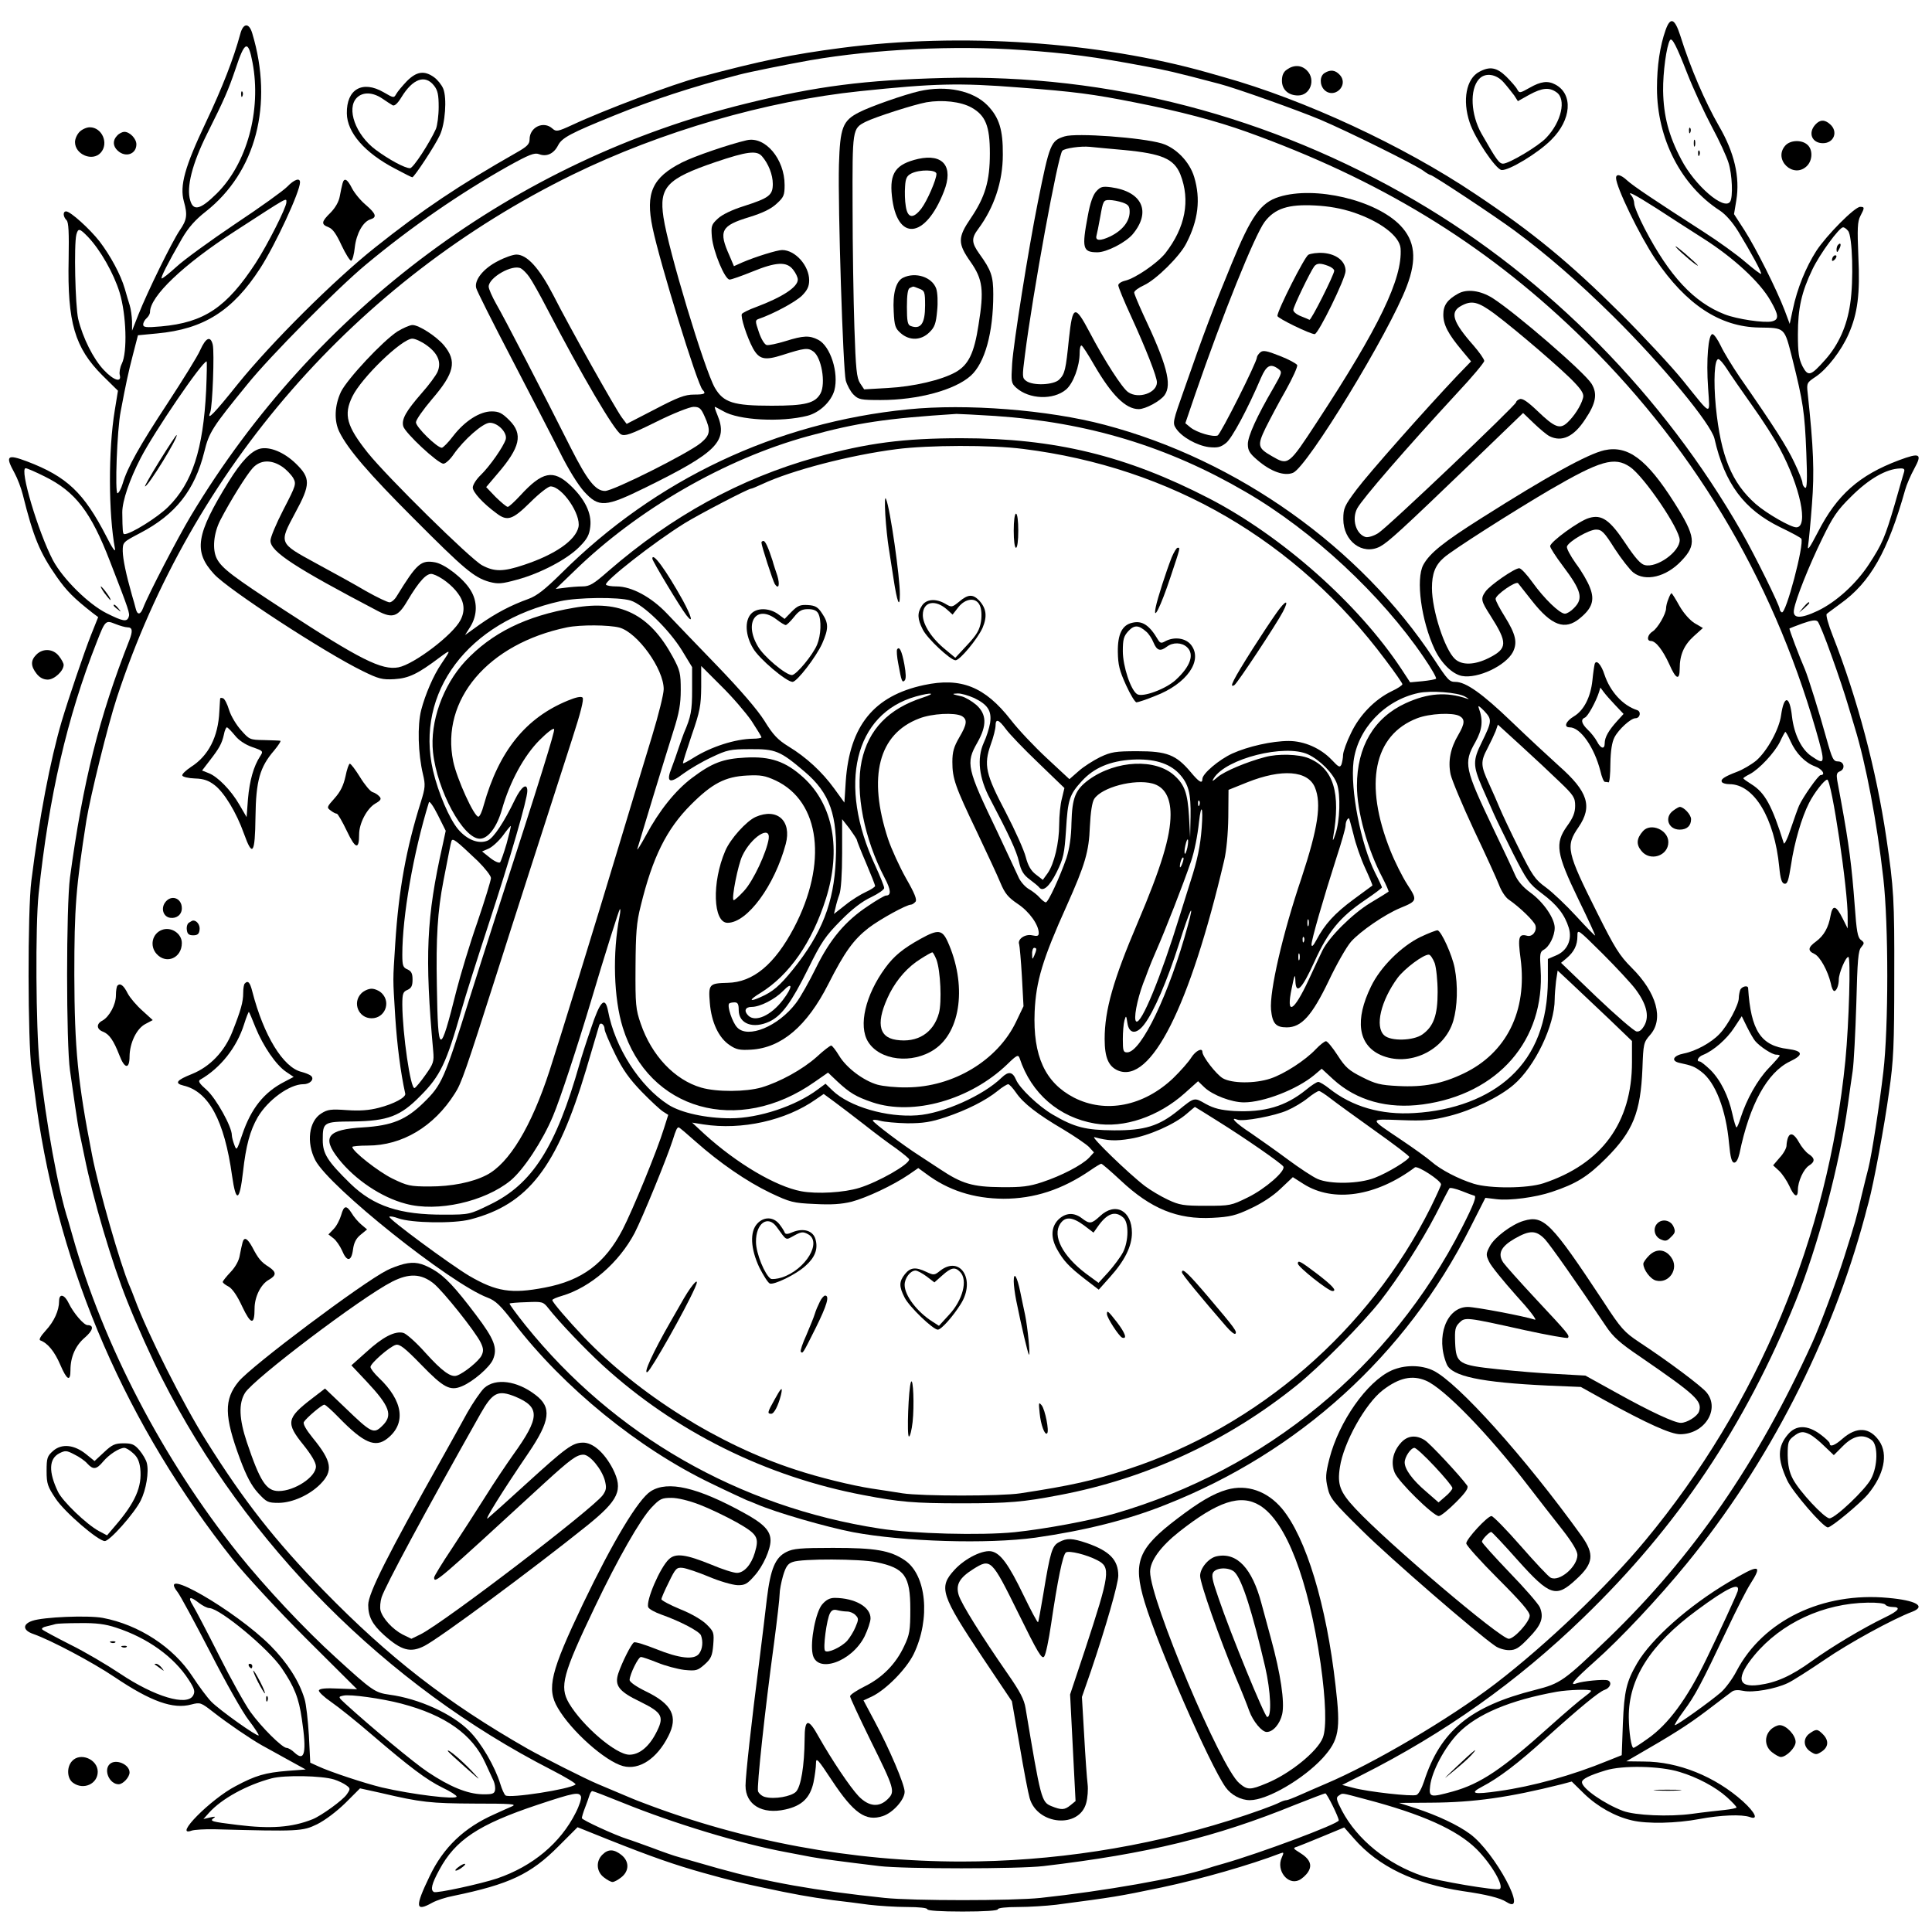 <?xml version="1.0" standalone="no"?>
<!DOCTYPE svg PUBLIC "-//W3C//DTD SVG 20010904//EN"
 "http://www.w3.org/TR/2001/REC-SVG-20010904/DTD/svg10.dtd">
<svg version="1.0" xmlns="http://www.w3.org/2000/svg"
 width="850pt" height="850pt" viewBox="0 0 850 850"
 preserveAspectRatio="xMidYMid meet">
<g transform="translate(0,850) scale(0.1,-0.1)"
fill="#000000" stroke="none">
<path d="M7328 8368 c-25 -70 -38 -159 -38 -256 0 -222 106 -428 276 -538 26
-17 56 -51 82 -93 56 -92 105 -182 100 -186 -2 -2 -34 22 -70 53 -37 32 -119
91 -183 132 -219 141 -310 202 -336 226 -28 26 -49 31 -49 11 0 -40 104 -254
173 -357 135 -200 284 -298 456 -301 116 -2 111 3 147 -139 47 -188 54 -234
61 -411 5 -122 3 -160 -5 -155 -7 4 -12 14 -12 22 0 8 -16 49 -36 90 -33 70
-89 158 -240 375 -32 47 -70 109 -83 137 -14 29 -30 52 -37 52 -18 0 -28 -112
-19 -238 8 -124 19 -127 -110 33 -49 61 -172 193 -274 295 -224 223 -387 358
-641 527 -319 214 -753 415 -1107 514 -18 5 -50 14 -70 20 -481 136 -1087 177
-1613 108 -214 -28 -348 -55 -625 -129 -111 -29 -417 -144 -558 -210 -63 -29
-70 -30 -86 -16 -39 36 -101 7 -101 -47 0 -21 -11 -32 -57 -58 -253 -144 -412
-250 -623 -418 -179 -142 -458 -420 -604 -601 -104 -130 -138 -165 -121 -124
10 25 19 265 11 298 -10 40 -30 31 -55 -24 -12 -28 -77 -132 -143 -233 -125
-190 -177 -283 -198 -354 -7 -24 -18 -43 -23 -43 -12 0 -2 280 14 360 23 122
33 169 54 250 l22 85 84 8 c206 19 333 100 454 287 67 104 175 337 175 378 0
21 -25 13 -56 -19 -16 -17 -119 -91 -229 -164 -110 -74 -227 -159 -259 -189
-33 -30 -62 -53 -65 -51 -4 5 26 65 90 176 28 48 58 82 104 118 221 174 299
471 205 784 -14 48 -40 47 -53 -3 -29 -107 -78 -234 -152 -390 -92 -194 -115
-277 -96 -346 17 -60 13 -82 -18 -127 -34 -50 -142 -270 -182 -371 l-28 -71 0
41 c-1 23 -5 54 -10 70 -5 16 -15 49 -22 74 -18 62 -63 145 -111 208 -43 55
-128 132 -147 132 -15 0 -14 -23 2 -39 9 -9 11 -54 9 -172 -6 -278 27 -389
149 -511 l68 -67 -14 -86 c-29 -175 -28 -455 1 -610 3 -18 -13 5 -38 55 -99
192 -173 263 -349 330 -88 33 -97 25 -55 -51 13 -24 29 -66 36 -94 47 -189 75
-256 149 -362 45 -64 75 -94 159 -160 l24 -18 -32 -80 c-29 -73 -100 -282
-129 -380 -50 -171 -98 -420 -133 -700 -17 -133 -16 -708 1 -830 6 -49 17
-124 22 -165 102 -724 397 -1404 866 -1994 53 -66 197 -222 320 -345 l224
-223 -82 3 c-57 3 -83 0 -86 -8 -2 -6 22 -29 54 -51 32 -22 112 -86 178 -143
168 -144 241 -199 312 -234 34 -16 62 -34 62 -39 1 -15 -196 9 -329 40 -75 18
-229 69 -280 93 l-35 16 -6 120 c-4 66 -12 138 -19 160 -24 80 -76 160 -150
235 -155 155 -503 356 -409 236 12 -15 76 -134 144 -265 67 -131 143 -266 170
-300 26 -34 45 -64 43 -66 -6 -7 -173 112 -208 148 -17 17 -55 68 -83 111 -84
129 -236 228 -395 258 -65 12 -262 4 -310 -13 -44 -15 -42 -42 5 -58 77 -27
260 -124 358 -190 159 -107 257 -142 337 -120 39 10 42 9 97 -34 64 -50 161
-116 212 -145 19 -10 70 -39 114 -63 l80 -44 -80 -6 c-98 -8 -140 -20 -228
-67 -110 -57 -277 -226 -194 -196 12 4 58 7 102 6 370 -10 386 -9 450 22 36
18 86 56 125 94 l64 64 91 -20 c178 -42 220 -46 413 -47 160 0 188 -2 165 -12
-16 -7 -50 -22 -78 -35 -133 -59 -224 -145 -285 -273 -65 -135 -63 -158 12
-116 18 10 60 24 93 30 246 51 340 95 463 219 l83 83 137 -55 c191 -76 292
-111 417 -146 118 -33 160 -43 259 -64 135 -29 206 -42 311 -56 44 -5 115 -14
158 -20 43 -5 118 -10 167 -10 53 0 90 -4 90 -10 0 -6 58 -10 155 -10 97 0
155 4 155 10 0 6 37 10 90 10 49 0 124 5 167 10 258 34 271 36 463 76 175 37
393 100 523 150 16 6 16 4 6 -19 -25 -55 26 -122 76 -99 13 6 31 22 40 36 20
31 8 58 -38 86 -28 17 -29 20 -11 25 10 4 62 24 114 46 l94 39 43 -49 c107
-123 266 -199 478 -231 105 -15 165 -30 193 -48 101 -65 -51 219 -160 299 -54
40 -142 81 -238 113 l-75 24 140 1 c190 1 344 23 575 81 l45 12 55 -54 c59
-57 136 -100 210 -117 67 -16 196 -13 296 6 97 18 186 21 222 9 40 -15 25 19
-30 69 -122 109 -284 175 -436 175 l-77 1 38 22 c167 96 233 138 315 200 52
40 102 77 111 84 10 8 28 9 51 4 42 -9 140 8 195 34 22 10 95 57 163 103 106
73 300 179 385 211 62 24 18 50 -106 61 -288 27 -550 -99 -667 -322 -18 -35
-49 -76 -68 -93 -50 -43 -193 -145 -203 -145 -4 0 13 28 39 63 49 66 75 114
192 361 39 83 84 171 100 196 57 89 41 90 -95 9 -177 -105 -339 -249 -402
-356 -47 -81 -57 -121 -63 -266 l-5 -139 -60 -24 c-158 -65 -331 -113 -481
-134 -111 -16 -131 -11 -74 19 73 38 158 102 280 213 151 136 235 205 259 213
25 8 35 34 15 42 -16 6 -111 -3 -138 -13 -35 -13 -11 15 80 96 110 97 281 279
405 431 360 440 637 981 784 1529 3 14 11 41 16 60 23 85 70 338 90 485 20
140 23 204 23 510 1 336 -2 388 -35 610 -44 297 -127 612 -236 889 -19 48 -31
91 -26 95 4 4 32 24 60 45 132 94 209 231 285 501 6 22 24 64 40 93 36 66 26
72 -68 37 -175 -66 -272 -152 -356 -316 -37 -71 -47 -85 -43 -59 3 19 11 102
17 183 11 141 7 246 -19 488 -5 44 -3 46 36 72 49 33 112 114 144 187 40 91
51 176 43 342 -5 123 -4 153 9 178 19 36 19 40 -1 40 -24 0 -148 -125 -193
-194 -46 -72 -84 -165 -103 -256 l-14 -65 -22 59 c-36 94 -127 275 -177 353
l-46 71 10 60 c17 103 -9 212 -76 327 -61 106 -126 256 -171 400 -24 74 -43
82 -64 23z m96 -193 c26 -66 74 -170 107 -232 33 -61 66 -133 74 -160 16 -51
20 -150 7 -170 -26 -41 -155 70 -215 185 -56 106 -78 193 -80 302 -1 82 15
198 30 223 9 15 29 -25 77 -148z m-6313 50 c40 -211 -25 -446 -158 -577 -71
-70 -102 -78 -116 -30 -18 58 9 162 73 291 77 154 94 193 126 287 41 125 56
130 75 29z m3384 55 c202 -14 322 -30 540 -71 97 -18 125 -24 330 -78 73 -19
348 -117 445 -158 118 -50 411 -195 452 -224 14 -11 29 -19 32 -19 10 0 285
-182 370 -245 143 -106 278 -223 435 -378 216 -214 429 -472 444 -537 45 -198
130 -312 290 -390 48 -23 89 -45 92 -50 14 -23 -68 -335 -86 -324 -5 3 -9 9
-9 14 0 16 -110 239 -168 340 -344 601 -849 1114 -1435 1457 -638 373 -1348
558 -2072 540 -349 -9 -562 -36 -870 -112 -1017 -249 -1898 -903 -2445 -1814
-58 -97 -188 -347 -210 -405 -12 -32 -26 -33 -33 -3 -3 12 -10 38 -16 57 -27
95 -40 159 -41 195 0 40 1 40 77 80 155 81 240 188 282 358 21 85 34 106 190
297 99 123 399 425 521 526 198 165 414 314 626 433 92 51 115 60 135 53 33
-13 65 1 84 38 17 34 55 54 250 133 168 68 334 123 545 178 49 13 220 47 315
64 285 49 635 66 930 45z m-10 -165 c241 -18 324 -29 510 -66 198 -39 356 -81
490 -129 580 -208 1038 -486 1449 -881 505 -485 859 -1072 1055 -1750 43 -150
42 -158 -19 -116 -44 29 -77 97 -86 175 -10 93 -35 96 -48 5 -8 -61 -61 -157
-109 -199 -22 -18 -61 -41 -86 -50 -55 -21 -73 -33 -65 -45 3 -5 18 -9 33 -9
108 0 198 -149 219 -365 5 -52 11 -71 23 -73 13 -2 18 14 29 84 14 96 47 209
79 271 22 44 68 103 80 103 19 0 92 -488 90 -606 l0 -49 -22 44 c-29 58 -44
62 -53 14 -9 -53 -29 -89 -64 -115 -36 -26 -38 -41 -7 -55 25 -12 59 -75 72
-130 3 -18 10 -33 15 -33 10 0 20 25 20 51 0 27 30 99 42 99 11 0 3 -289 -13
-455 -77 -777 -383 -1513 -880 -2112 -169 -204 -436 -459 -659 -630 -203 -155
-537 -352 -750 -442 -30 -13 -79 -34 -108 -47 -29 -13 -57 -24 -62 -24 -6 0
-18 -4 -28 -9 -27 -14 -118 -47 -222 -80 -378 -119 -782 -181 -1180 -181 -480
0 -960 89 -1405 260 -25 9 -60 24 -105 43 -19 8 -60 25 -90 38 -55 23 -243
118 -310 156 -355 203 -608 400 -895 694 -214 220 -351 394 -517 659 -101 160
-259 473 -315 625 -8 22 -19 49 -24 60 -39 91 -135 424 -164 574 -63 321 -77
468 -78 791 0 298 7 386 53 680 18 109 94 418 134 540 330 1007 1052 1835
2006 2302 389 190 851 324 1265 367 327 34 433 37 700 16z m2802 -531 c50 -33
144 -93 208 -134 132 -84 248 -191 294 -272 37 -64 39 -84 7 -92 -33 -8 -155
10 -208 31 -136 53 -243 168 -352 377 -25 48 -46 98 -46 110 0 12 -6 28 -12
35 -23 25 13 6 109 -55z m-6027 26 c0 -23 -83 -187 -135 -267 -128 -196 -227
-262 -416 -279 -67 -6 -79 -4 -79 8 0 9 7 21 15 28 8 7 15 19 15 27 0 69 145
208 374 356 238 154 226 148 226 127z m6871 -126 c19 -23 25 -218 9 -321 -14
-97 -51 -180 -110 -246 -64 -72 -75 -75 -100 -28 -16 33 -20 59 -20 140 0 115
16 186 64 286 32 67 118 185 135 185 5 0 15 -7 22 -16z m-7744 -26 c55 -58
113 -160 139 -244 30 -98 35 -264 10 -314 -8 -16 -12 -39 -9 -50 9 -35 -27
-24 -70 22 -46 48 -93 142 -113 225 -13 59 -19 327 -8 371 8 29 14 28 51 -10z
m7210 -580 c15 -24 65 -96 111 -161 46 -64 101 -150 122 -190 90 -167 128
-347 73 -347 -25 0 -131 61 -179 103 -105 93 -153 209 -175 427 -11 116 -6
210 11 210 6 0 22 -19 37 -42z m-6690 -95 c-13 -261 -61 -408 -167 -513 -46
-46 -166 -121 -193 -120 -7 0 -8 13 -9 96 0 50 32 144 81 239 60 116 270 424
290 425 2 0 1 -57 -2 -127z m-711 -379 c136 -67 204 -156 288 -374 85 -219 88
-229 82 -245 -8 -22 -25 -19 -97 17 -80 40 -192 151 -236 233 -65 124 -149
405 -120 405 6 0 43 -16 83 -36z m8181 19 c-3 -10 -22 -74 -41 -142 -43 -146
-55 -174 -113 -263 -57 -87 -144 -166 -225 -205 -78 -37 -113 -35 -105 6 8 47
65 190 123 309 48 99 67 127 128 187 79 79 155 122 215 124 18 1 22 -3 18 -16z
m-319 -808 c28 -77 60 -174 72 -215 12 -41 26 -86 30 -100 49 -159 98 -417
126 -665 23 -203 23 -655 0 -850 -17 -146 -51 -366 -66 -425 -5 -19 -19 -75
-31 -125 -23 -100 -24 -103 -75 -265 -36 -113 -108 -306 -141 -378 -242 -531
-523 -938 -896 -1299 -198 -190 -210 -199 -323 -228 -286 -72 -417 -180 -489
-403 -10 -30 -24 -56 -33 -59 -19 -8 -214 14 -277 31 l-50 13 85 43 c365 184
685 411 976 693 415 401 711 843 934 1392 99 244 194 602 230 865 6 47 16 113
21 148 5 34 12 167 16 295 5 193 8 235 22 250 14 17 14 20 -2 32 -14 10 -19
38 -27 151 -13 174 -25 268 -60 459 -6 33 -14 75 -17 92 -4 25 -2 34 11 39 26
10 20 44 -7 44 -21 0 -26 10 -52 103 -30 109 -80 269 -94 302 -23 52 -71 179
-68 180 1 1 27 11 57 22 40 14 58 17 67 9 6 -6 34 -74 61 -151z m-7497 125
c22 0 24 -16 8 -57 -133 -338 -204 -622 -261 -1043 -17 -128 -17 -733 0 -850
7 -47 17 -119 23 -160 6 -41 14 -93 19 -115 5 -22 14 -67 21 -100 39 -194 122
-473 189 -640 44 -110 106 -248 153 -340 371 -732 985 -1349 1714 -1722 62
-32 109 -60 105 -64 -24 -21 -290 -62 -308 -48 -6 5 -16 28 -23 51 -23 75 -84
181 -137 233 -74 75 -222 142 -350 159 -64 9 -75 16 -236 163 -136 123 -312
311 -430 458 -329 411 -594 919 -728 1395 -7 25 -16 56 -20 70 -44 134 -98
432 -126 690 -16 158 -19 605 -4 748 45 428 125 776 256 1108 37 95 39 96 81
79 20 -8 44 -15 54 -15z m7317 -502 c24 -53 64 -94 108 -110 31 -11 48 -38 24
-38 -10 0 -80 -100 -95 -135 -5 -11 -21 -56 -36 -100 -14 -44 -29 -73 -31 -65
-52 166 -83 223 -143 260 -19 12 -35 23 -35 26 0 2 12 10 28 18 42 22 109 94
133 142 11 24 22 44 24 44 2 0 13 -19 23 -42z m-233 -3739 c-7 -21 -82 -184
-138 -299 -85 -175 -167 -286 -257 -349 -32 -23 -60 -41 -63 -41 -10 0 -20 67
-21 135 -1 169 94 319 299 470 135 100 193 127 180 84z m-6770 -51 c16 -12 36
-23 47 -23 49 -4 260 -179 318 -265 55 -81 75 -131 88 -223 22 -147 13 -190
-32 -148 -12 12 -28 21 -35 21 -19 0 -110 90 -159 158 -25 35 -88 148 -139
250 -52 103 -104 202 -115 220 -23 37 -12 41 27 10z m7420 -8 c3 -5 17 -10 31
-10 40 0 28 -17 -33 -46 -99 -48 -234 -129 -323 -193 -90 -65 -156 -94 -231
-104 -95 -13 -102 32 -20 131 118 142 304 228 498 231 39 1 75 -3 78 -9z
m-7784 -101 c138 -45 254 -128 319 -229 26 -40 29 -52 20 -69 -26 -49 -170 -6
-322 96 -57 38 -155 96 -218 127 -63 32 -119 62 -124 67 -5 4 4 11 20 14 16 4
34 8 39 10 6 2 53 4 106 4 72 1 112 -4 160 -20z m6489 -278 c0 -4 -14 -15 -30
-27 -16 -11 -84 -69 -151 -129 -209 -188 -305 -253 -428 -287 -99 -27 -105
-26 -99 25 8 65 64 170 124 232 83 84 228 145 433 182 51 9 151 12 151 4z
m-5235 -56 c195 -51 314 -136 371 -263 14 -31 31 -67 36 -78 5 -12 8 -30 6
-40 -3 -16 -12 -19 -58 -18 -64 2 -141 33 -238 98 -58 38 -256 203 -361 299
-34 31 -34 32 -10 37 28 7 171 -13 254 -35z m5625 -301 c77 -23 158 -66 208
-111 23 -21 42 -41 42 -45 0 -3 -24 -8 -52 -11 -29 -3 -93 -10 -143 -17 -102
-14 -252 -7 -305 13 -82 31 -180 99 -180 126 0 14 32 30 104 52 74 23 240 20
326 -7z m-5920 -33 c19 -6 44 -18 54 -26 18 -13 18 -16 2 -39 -16 -25 -113
-95 -151 -110 -90 -36 -184 -43 -329 -25 -116 14 -125 17 -106 30 11 7 6 8
-15 3 l-30 -7 25 28 c56 62 166 122 275 151 57 15 220 12 275 -5z m1269 -102
c224 -91 520 -181 721 -218 36 -7 85 -16 110 -21 44 -8 133 -20 299 -40 109
-13 613 -13 722 0 458 54 757 127 1108 270 69 27 128 50 132 50 7 0 59 -105
59 -119 0 -15 -348 -145 -510 -191 -25 -7 -56 -16 -70 -21 -128 -42 -452 -99
-732 -129 -124 -13 -561 -13 -686 0 -305 32 -518 70 -732 130 -80 23 -158 45
-175 50 -16 4 -68 22 -115 40 -47 17 -96 35 -110 39 -54 17 -200 84 -200 92 0
5 6 26 14 46 8 21 17 46 20 56 3 9 8 17 12 17 4 0 64 -23 133 -51z m-183 27
c3 -8 -7 -40 -23 -71 -67 -134 -190 -236 -345 -289 -71 -24 -269 -67 -279 -60
-16 9 -10 35 23 96 71 133 173 201 434 288 162 54 182 57 190 36z m3452 -12
c248 -65 402 -134 488 -219 66 -66 123 -164 102 -176 -16 -8 -275 36 -338 57
-157 53 -289 161 -356 288 -25 48 -27 58 -14 66 19 12 5 14 118 -16z"/>
<path d="M7431 7924 c0 -11 3 -14 6 -6 3 7 2 16 -1 19 -3 4 -6 -2 -5 -13z"/>
<path d="M7452 7870 c0 -14 2 -19 5 -12 2 6 2 18 0 25 -3 6 -5 1 -5 -13z"/>
<path d="M7471 7824 c0 -11 3 -14 6 -6 3 7 2 16 -1 19 -3 4 -6 -2 -5 -13z"/>
<path d="M1061 8084 c0 -11 3 -14 6 -6 3 7 2 16 -1 19 -3 4 -6 -2 -5 -13z"/>
<path d="M4045 8099 c-66 -15 -217 -68 -265 -93 -73 -37 -84 -67 -89 -231 -5
-186 18 -900 30 -949 6 -21 21 -49 34 -62 22 -22 32 -24 120 -24 164 0 326 44
396 107 62 56 99 189 99 358 0 80 -9 106 -61 178 -35 49 -36 69 -5 110 69 93
108 207 108 326 1 110 -16 164 -67 217 -63 65 -181 90 -300 63z m229 -72 c62
-35 81 -81 81 -202 0 -122 -21 -192 -84 -285 -58 -85 -58 -111 -1 -192 54 -77
60 -124 35 -278 -19 -124 -44 -175 -100 -207 -62 -35 -186 -64 -299 -70 l-104
-6 -18 27 c-15 23 -19 62 -25 244 -4 119 -8 359 -8 532 -1 344 -1 344 57 374
42 21 213 76 268 86 70 12 151 3 198 -23z"/>
<path d="M4040 7801 c-99 -23 -127 -62 -116 -163 21 -202 147 -191 229 20 43
109 -3 167 -113 143z m80 -66 c0 -25 -41 -119 -66 -152 -36 -47 -61 -44 -69
10 -4 23 -5 62 -3 87 2 36 8 47 28 57 36 18 110 17 110 -2z"/>
<path d="M3973 7278 c-31 -15 -46 -68 -41 -150 3 -62 7 -73 31 -94 39 -34 90
-32 126 4 23 22 29 39 34 94 4 39 2 80 -4 98 -18 51 -91 75 -146 48z m71 -48
c24 -9 26 -14 26 -74 0 -80 -19 -107 -64 -90 -13 5 -16 22 -16 84 0 53 4 80
13 83 6 3 13 6 14 6 1 1 13 -3 27 -9z"/>
<path d="M4684 7900 c-61 -19 -66 -31 -118 -290 -41 -204 -107 -618 -113 -710
-5 -80 -4 -86 18 -106 57 -51 163 -55 219 -8 32 27 60 103 60 161 0 18 3 33 8
33 4 0 29 -39 56 -86 78 -134 139 -194 196 -194 30 0 96 36 114 62 33 47 10
134 -95 356 -21 46 -39 89 -39 95 0 7 19 21 43 32 54 25 158 128 186 184 53
102 64 195 35 292 -20 67 -80 129 -143 148 -88 26 -376 47 -427 31z m261 -60
c168 -16 220 -39 248 -107 45 -115 22 -234 -66 -347 -35 -44 -133 -111 -177
-121 -17 -4 -30 -13 -30 -20 0 -8 25 -69 56 -136 66 -144 114 -267 114 -291 0
-47 -82 -75 -127 -43 -26 18 -104 139 -169 263 -65 123 -75 120 -91 -27 -14
-139 -18 -156 -43 -181 -24 -24 -115 -28 -145 -6 -18 13 -18 19 -6 112 34 271
146 883 165 901 11 11 81 21 121 17 22 -2 90 -9 150 -14z"/>
<path d="M4823 7658 c-14 -15 -27 -51 -37 -107 -27 -143 -23 -161 42 -161 41
0 124 43 155 79 83 99 43 188 -94 207 -38 5 -47 3 -66 -18z m116 -49 c25 -9
31 -16 31 -41 0 -42 -32 -82 -85 -108 -44 -21 -67 -20 -61 3 2 7 10 45 17 85
12 68 14 72 39 72 15 0 41 -5 59 -11z"/>
<path d="M3285 7883 c-77 -18 -230 -70 -285 -98 -130 -66 -161 -134 -129 -287
32 -154 197 -690 220 -713 17 -17 9 -21 -38 -21 -39 0 -71 -12 -172 -65 l-124
-64 -21 28 c-27 36 -230 397 -302 539 -61 118 -115 178 -162 178 -15 0 -52
-13 -82 -29 -63 -32 -104 -83 -95 -118 3 -13 73 -152 156 -311 82 -158 178
-343 212 -411 37 -75 80 -144 107 -174 65 -71 93 -69 270 18 315 155 364 204
316 320 -8 19 -13 35 -11 35 2 0 19 -9 37 -19 67 -40 254 -50 371 -20 53 14
104 62 118 112 20 76 -17 194 -71 222 -39 20 -65 19 -145 -6 -36 -11 -73 -19
-82 -17 -9 2 -24 26 -34 56 -17 50 -17 53 -1 59 67 23 162 75 190 102 24 24
32 41 32 68 0 64 -61 133 -119 133 -22 0 -118 -30 -174 -54 l-38 -17 -19 45
c-50 111 -38 133 87 171 58 18 96 36 120 59 31 28 35 37 35 82 0 115 -86 216
-167 197z m67 -70 c29 -33 48 -82 48 -122 0 -50 -16 -62 -128 -98 -51 -16 -95
-37 -114 -55 -28 -26 -30 -32 -26 -81 6 -64 57 -187 78 -187 8 0 53 16 100 35
105 43 151 45 179 9 12 -15 21 -34 21 -44 0 -33 -67 -77 -184 -121 -31 -11
-58 -25 -62 -30 -7 -12 22 -102 49 -152 27 -48 51 -54 129 -29 97 31 112 33
136 16 36 -25 56 -140 32 -185 -24 -43 -66 -54 -215 -54 -169 0 -212 14 -250
79 -46 81 -205 608 -226 750 -20 133 15 170 229 243 139 47 181 52 204 26z
m-1023 -532 c11 -15 46 -77 77 -137 153 -294 297 -540 326 -555 17 -9 42 -1
155 55 74 37 148 66 164 66 26 0 33 -6 49 -42 28 -62 25 -82 -17 -117 -56 -46
-385 -211 -421 -211 -42 0 -78 46 -151 190 -119 237 -295 577 -328 633 -18 32
-33 66 -33 76 0 40 105 100 142 80 9 -5 26 -22 37 -38z"/>
<path d="M5628 7634 c-81 -25 -123 -83 -210 -296 -79 -191 -122 -304 -208
-551 -50 -141 -52 -148 -36 -172 25 -38 92 -75 144 -82 39 -4 52 -1 76 18 26
20 96 151 154 287 24 55 42 64 76 39 18 -13 17 -17 -21 -83 -73 -125 -113
-213 -113 -248 0 -28 8 -41 42 -70 59 -51 119 -72 157 -56 63 26 424 618 500
820 46 120 37 201 -29 269 -108 111 -374 174 -532 125z m325 -68 c120 -40 205
-105 209 -159 9 -132 -94 -346 -368 -764 -125 -191 -126 -192 -198 -150 -63
36 -65 47 -28 124 19 38 58 112 89 166 30 54 53 104 50 111 -3 6 -37 25 -76
40 -58 23 -74 26 -86 16 -8 -7 -15 -17 -15 -22 0 -21 -160 -339 -173 -344 -21
-8 -91 13 -119 35 l-23 19 44 129 c120 348 261 698 305 757 45 59 104 78 221
72 62 -3 116 -13 168 -30z"/>
<path d="M5756 7379 c-17 -10 -136 -245 -136 -269 0 -10 144 -80 164 -80 16 0
136 245 136 278 0 42 -39 74 -97 79 -26 2 -56 -2 -67 -8z m88 -49 c14 -5 26
-15 26 -21 0 -17 -102 -220 -109 -216 -3 2 -21 9 -38 16 -18 7 -33 19 -33 27
0 15 75 169 92 192 12 15 28 15 62 2z"/>
<path d="M6415 7208 c-47 -26 -65 -51 -65 -92 0 -45 21 -85 82 -158 l40 -48
-60 -62 c-141 -149 -389 -429 -443 -501 -54 -72 -59 -83 -59 -131 0 -97 84
-160 161 -121 37 20 91 69 407 373 l223 215 47 -45 c26 -25 57 -51 69 -57 54
-27 107 -3 157 74 48 71 55 113 28 157 -32 51 -334 312 -436 377 -53 33 -112
41 -151 19z m161 -89 c101 -76 302 -249 352 -303 34 -36 42 -52 36 -69 -9 -33
-39 -79 -68 -106 -33 -31 -56 -22 -132 51 -42 40 -66 57 -78 52 -9 -3 -16 -10
-16 -14 0 -12 -569 -554 -607 -576 -19 -12 -43 -19 -54 -17 -43 12 -63 78 -38
126 24 44 214 263 441 509 65 69 118 133 118 140 0 8 -22 39 -48 69 -91 103
-104 146 -54 173 47 26 75 19 148 -35z"/>
<path d="M1749 7042 c-65 -42 -221 -209 -249 -266 -28 -60 -31 -127 -7 -176
37 -76 130 -184 327 -381 223 -224 266 -260 333 -279 39 -10 54 -9 123 10 103
28 220 90 273 144 35 35 44 53 48 89 7 59 -24 122 -89 183 -74 69 -122 60
-219 -46 -25 -27 -50 -50 -55 -50 -6 0 -29 20 -53 43 l-42 44 50 59 c100 116
113 174 52 235 -32 32 -46 39 -78 39 -52 0 -118 -42 -169 -108 -21 -28 -44
-51 -50 -52 -21 0 -114 91 -114 112 0 11 32 56 70 101 100 116 111 168 53 238
-34 40 -110 89 -138 89 -12 0 -41 -13 -66 -28z m128 -61 c50 -36 66 -75 48
-117 -7 -16 -38 -58 -70 -94 -68 -78 -89 -114 -81 -145 7 -29 153 -165 177
-165 9 0 29 18 44 40 45 65 130 140 160 140 36 0 78 -44 70 -73 -10 -32 -69
-117 -110 -157 -19 -18 -35 -43 -35 -55 0 -20 44 -69 104 -113 48 -37 71 -29
149 48 39 39 79 70 89 70 51 0 135 -123 123 -179 -13 -58 -101 -120 -239 -166
-92 -31 -131 -31 -185 -2 -51 27 -419 390 -503 495 -93 117 -107 167 -68 247
40 83 218 255 264 255 13 0 41 -13 63 -29z"/>
<path d="M3995 6699 c-582 -58 -1110 -308 -1525 -721 -72 -71 -107 -99 -145
-113 -78 -28 -144 -63 -215 -113 l-64 -46 24 38 c31 51 31 111 0 160 -30 50
-112 114 -156 122 -62 11 -80 -5 -168 -148 -9 -16 -24 -28 -32 -28 -9 0 -55
22 -103 49 -47 28 -147 83 -221 123 -165 90 -163 87 -91 222 68 125 68 153 2
217 -52 50 -114 75 -157 65 -39 -10 -82 -55 -138 -145 -144 -233 -156 -307
-64 -407 62 -68 487 -345 653 -426 71 -35 87 -39 140 -36 64 4 103 23 200 96
50 37 50 35 7 -28 -35 -51 -71 -135 -89 -204 -17 -67 -14 -191 8 -283 11 -46
10 -59 -9 -120 -65 -206 -98 -389 -113 -623 -11 -175 -11 -143 0 -325 8 -122
23 -242 44 -337 3 -16 -50 -45 -117 -62 -42 -11 -84 -14 -140 -10 -70 5 -85 3
-113 -15 -54 -34 -66 -127 -26 -205 61 -118 594 -543 758 -605 35 -13 57 -34
116 -111 218 -284 548 -553 869 -707 74 -36 144 -68 155 -73 11 -4 31 -12 45
-18 83 -36 304 -100 423 -123 224 -42 591 -53 803 -24 216 31 406 78 573 145
586 231 1057 659 1338 1216 l68 134 50 -6 c57 -7 171 8 242 32 108 36 158 67
239 148 119 119 152 202 160 395 4 109 5 115 34 148 61 69 29 186 -82 296 -53
53 -74 87 -150 239 -136 271 -141 295 -83 379 62 91 42 156 -86 269 -40 36
-135 124 -210 196 -128 123 -200 174 -246 174 -26 0 -33 7 -94 100 -323 491
-865 877 -1449 1031 -249 66 -609 94 -865 68z m383 -29 c410 -28 761 -135
1102 -334 295 -171 598 -454 784 -728 33 -48 57 -90 54 -94 -3 -3 -30 -8 -60
-11 l-54 -5 -38 58 c-191 289 -526 585 -846 751 -364 188 -679 265 -1091 265
-252 0 -416 -21 -639 -84 -334 -93 -635 -259 -913 -500 -66 -58 -83 -68 -115
-68 -20 0 -55 -3 -77 -6 l-40 -5 82 79 c278 271 663 493 1028 593 219 60 344
78 653 98 13 0 89 -4 170 -9z m123 -145 c650 -81 1203 -403 1595 -929 41 -54
74 -102 74 -106 0 -5 -21 -19 -47 -31 -74 -36 -141 -104 -179 -184 -19 -38
-34 -81 -35 -95 0 -14 -4 -33 -7 -43 -7 -15 -12 -13 -42 19 -49 52 -122 84
-190 84 -74 0 -179 -24 -248 -55 -59 -27 -132 -89 -132 -112 0 -23 -15 -14
-53 32 -63 74 -103 90 -232 90 -98 0 -116 -3 -165 -26 -30 -15 -73 -42 -95
-62 l-40 -35 -99 92 c-54 50 -126 126 -159 169 -114 146 -219 188 -382 153
-220 -47 -327 -179 -344 -423 l-6 -94 -45 62 c-53 73 -122 137 -201 185 -47
29 -68 51 -106 113 -31 49 -104 134 -208 242 -88 91 -187 194 -220 229 -69 73
-156 120 -222 120 -23 0 -44 3 -47 8 -8 14 209 185 346 270 63 39 280 152 292
152 4 0 25 9 49 20 130 61 388 128 592 154 139 18 416 19 556 1z m-3260 -78
c18 -12 40 -35 49 -50 14 -26 13 -31 -43 -139 -32 -62 -58 -124 -57 -137 0
-48 108 -118 472 -309 65 -34 89 -26 130 44 53 89 87 126 112 118 34 -10 85
-48 111 -85 28 -37 32 -77 11 -117 -33 -65 -205 -195 -273 -208 -73 -14 -170
35 -498 249 -232 151 -279 187 -301 229 -21 41 -14 112 15 169 45 87 117 202
143 230 33 36 81 38 129 6z m1533 -589 c56 -17 169 -127 226 -219 l45 -74 0
-100 c0 -92 -5 -118 -36 -190 -4 -11 -15 -40 -23 -65 -8 -25 -22 -64 -31 -88
-26 -64 -9 -72 51 -26 27 20 83 53 124 72 69 33 83 36 170 36 112 1 132 -7
240 -99 111 -94 146 -192 137 -390 -8 -186 -61 -322 -188 -480 -59 -73 -90
-99 -143 -122 -51 -23 -52 -13 -1 18 128 79 228 223 289 416 68 217 32 412
-99 532 -78 71 -145 94 -255 88 -99 -5 -147 -23 -236 -90 -73 -55 -144 -144
-202 -252 -24 -44 -41 -71 -38 -60 9 32 124 410 159 520 25 78 32 118 32 180
0 72 -3 86 -35 145 -102 188 -231 252 -435 216 -212 -36 -362 -111 -478 -235
-99 -107 -156 -268 -142 -400 18 -169 133 -381 206 -381 37 0 76 52 98 131 34
119 96 234 165 303 33 33 61 55 64 48 3 -11 -54 -197 -263 -842 -29 -91 -79
-246 -110 -345 -111 -355 -121 -378 -202 -457 -77 -75 -138 -100 -265 -108
-158 -9 -184 -43 -108 -139 72 -91 188 -169 295 -197 139 -38 347 9 461 102
57 47 141 174 187 284 31 73 108 308 167 505 62 209 123 401 127 405 3 3 3
-11 -1 -30 -32 -163 -26 -363 14 -491 113 -364 507 -476 844 -239 l59 41 41
-39 c54 -50 81 -67 155 -92 179 -60 430 11 593 168 42 41 48 43 54 26 51 -155
173 -260 331 -287 127 -22 280 30 396 134 l58 52 28 -27 c36 -34 119 -66 174
-66 87 0 233 57 309 120 l33 28 51 -47 c102 -93 239 -131 394 -110 331 45 538
283 518 596 -4 64 -3 75 13 84 25 13 49 61 49 97 0 41 -49 113 -107 155 -33
24 -56 51 -68 79 -10 24 -52 113 -93 198 -129 271 -134 292 -81 385 31 56 35
96 15 150 -5 14 2 9 24 -13 35 -38 35 -44 -12 -140 -38 -77 -38 -101 2 -194
18 -40 41 -93 52 -118 11 -25 49 -103 85 -175 61 -120 71 -134 127 -176 67
-50 100 -93 118 -151 16 -52 -7 -102 -57 -122 l-35 -15 0 -93 c-1 -183 -55
-324 -163 -424 -101 -94 -251 -151 -425 -161 -146 -9 -273 28 -374 108 -20 16
-42 29 -48 29 -7 0 -30 -15 -53 -34 -91 -74 -184 -101 -318 -94 -58 4 -87 11
-124 31 -52 30 -49 30 -122 -29 -84 -68 -147 -88 -283 -87 -124 1 -172 13
-268 69 -62 36 -147 117 -162 154 -15 35 -33 38 -63 9 -81 -79 -258 -158 -372
-166 -133 -10 -298 38 -372 109 l-31 30 -34 -25 c-97 -73 -259 -127 -384 -127
-108 0 -218 24 -274 60 -126 81 -235 252 -265 413 -13 66 -35 43 -75 -78 -21
-60 -43 -130 -50 -155 -104 -367 -208 -530 -395 -620 -88 -43 -90 -44 -199
-44 -197 -1 -312 37 -415 137 -100 98 -121 131 -121 191 0 79 3 81 132 82 155
2 210 23 298 113 87 87 114 144 180 376 17 61 72 233 121 383 92 280 169 545
169 582 0 38 -26 20 -54 -37 -48 -100 -94 -169 -120 -181 -38 -17 -90 2 -130
49 -39 46 -88 161 -111 259 -79 344 154 655 560 745 77 17 256 19 309 3z m-49
-119 c80 -22 195 -182 195 -271 0 -22 -23 -114 -51 -206 -28 -92 -59 -194 -69
-227 -10 -33 -46 -152 -80 -265 -100 -333 -258 -845 -302 -980 -80 -246 -178
-409 -278 -460 -62 -32 -154 -50 -250 -50 -86 0 -98 3 -164 35 -61 30 -176
120 -176 139 0 3 31 6 68 6 151 0 291 83 383 229 29 44 48 100 184 526 71 224
201 626 332 1033 37 114 53 176 46 183 -6 6 -28 2 -64 -13 -186 -76 -304 -222
-371 -461 -7 -27 -17 -49 -23 -50 -18 -3 -95 166 -111 243 -56 271 153 518
501 590 59 12 184 11 230 -1z m581 -410 c24 -37 44 -69 44 -73 0 -3 -17 -6
-37 -6 -78 -1 -184 -35 -262 -84 -24 -15 -44 -26 -46 -24 -2 2 16 57 38 123
37 106 41 131 42 212 l0 93 88 -88 c49 -48 108 -117 133 -153z m3140 106 c16
-9 20 -13 9 -9 -91 31 -173 25 -271 -20 -139 -64 -214 -191 -214 -363 0 -113
46 -279 113 -406 16 -31 28 -59 26 -60 -2 -2 -39 -25 -81 -50 -80 -49 -180
-149 -210 -209 -9 -18 -36 -76 -60 -128 -67 -144 -101 -161 -75 -38 12 60 15
66 16 35 2 -66 28 -41 84 82 60 133 113 197 224 272 40 27 73 52 73 55 0 2
-13 31 -30 64 -63 126 -110 366 -95 490 18 143 136 269 285 301 54 12 174 3
206 -16z m-2386 -4 c-151 -49 -239 -140 -269 -279 -29 -139 11 -342 101 -514
28 -53 30 -78 6 -78 -6 0 -41 -20 -79 -46 -100 -66 -167 -146 -229 -272 -29
-59 -68 -129 -88 -155 -78 -103 -212 -158 -259 -107 -21 22 -45 94 -35 105 3
3 14 5 24 5 14 0 18 -8 18 -34 0 -61 64 -84 136 -50 54 26 96 84 169 231 59
120 77 145 144 213 50 51 95 85 134 103 31 15 57 33 57 40 0 8 -18 52 -39 98
-167 357 -92 669 179 745 69 19 92 15 30 -5z m226 -2 c60 -29 78 -57 70 -110
-4 -23 -16 -62 -28 -87 -31 -69 -21 -155 28 -247 83 -158 116 -228 127 -276 9
-40 20 -58 47 -78 19 -14 38 -30 41 -34 17 -23 46 2 78 66 30 61 34 81 41 185
8 135 15 156 70 216 53 58 124 88 221 94 94 5 162 -15 206 -61 42 -45 53 -86
51 -191 l-2 -91 -5 95 c-6 99 -19 137 -63 177 -83 77 -257 69 -377 -17 -60
-44 -74 -79 -77 -190 -1 -64 -9 -114 -22 -155 -29 -83 -80 -195 -91 -195 -4 0
-16 9 -26 20 -10 12 -33 30 -51 40 -17 11 -37 35 -44 53 -8 17 -49 106 -92
197 -135 281 -140 302 -88 393 43 76 41 125 -5 166 -20 17 -48 33 -63 37 -44
10 -48 12 -19 13 15 1 48 -9 73 -20z m-55 -79 c26 -15 24 -36 -11 -95 -23 -40
-30 -62 -30 -107 0 -73 12 -108 108 -308 43 -91 90 -191 103 -223 20 -48 34
-65 77 -94 51 -34 92 -92 92 -128 0 -13 -6 -15 -29 -10 -31 7 -66 -17 -57 -40
2 -7 8 -71 12 -142 l7 -130 -33 -69 c-81 -169 -276 -287 -480 -288 -47 -1
-105 5 -130 12 -62 18 -136 74 -168 127 -15 25 -31 45 -35 45 -5 0 -34 -22
-64 -50 -63 -56 -162 -110 -242 -134 -69 -20 -197 -21 -266 -1 -117 34 -218
141 -266 281 -22 63 -24 84 -23 249 1 150 4 195 23 270 52 213 113 337 221
445 93 93 150 123 246 128 61 3 79 0 127 -22 196 -93 229 -364 80 -648 -85
-161 -180 -240 -292 -242 -81 -2 -85 -6 -78 -89 7 -85 39 -153 87 -185 29 -20
45 -23 95 -20 133 8 245 103 339 288 72 142 111 196 178 248 50 38 166 102
186 102 5 0 14 6 20 13 7 9 -4 37 -42 103 -28 50 -64 128 -79 173 -90 274 -42
462 137 530 56 22 156 27 187 11z m2190 0 c25 -14 24 -33 -5 -83 -35 -59 -46
-116 -34 -174 6 -26 52 -136 102 -243 51 -107 101 -217 111 -243 10 -27 29
-56 43 -65 48 -33 111 -94 117 -113 8 -25 -13 -52 -36 -46 -37 10 -42 -5 -29
-101 30 -230 -62 -415 -251 -505 -94 -45 -175 -61 -288 -55 -78 4 -99 9 -158
39 -58 29 -74 43 -108 96 -22 34 -45 62 -51 62 -5 1 -26 -15 -45 -35 -46 -49
-139 -109 -199 -129 -69 -23 -170 -22 -210 1 -29 17 -90 96 -90 116 0 20 -30
5 -49 -25 -11 -18 -47 -59 -80 -91 -130 -123 -297 -156 -436 -85 -127 66 -181
183 -173 378 6 134 35 231 141 466 81 181 98 238 102 349 3 63 10 107 19 121
33 51 176 89 256 68 53 -14 80 -61 80 -137 0 -96 -41 -232 -145 -476 -107
-251 -145 -384 -145 -511 0 -82 17 -121 59 -139 144 -59 315 278 467 925 10
42 17 118 18 190 l1 120 82 33 c153 61 267 52 298 -22 30 -72 14 -178 -59
-399 -84 -248 -141 -499 -134 -579 6 -61 21 -78 69 -78 65 0 111 51 185 205
34 72 78 149 98 172 41 46 147 119 216 148 76 31 77 34 32 103 -22 34 -56 102
-75 150 -117 293 -74 508 118 582 55 21 155 26 186 10z m-1996 -57 c15 -21 79
-88 143 -149 l115 -111 -11 -46 c-7 -25 -12 -77 -12 -114 0 -81 -22 -174 -51
-215 l-21 -29 -31 24 c-21 16 -34 38 -44 76 -7 29 -47 118 -88 197 -89 169
-98 208 -66 299 12 32 21 70 21 82 0 33 14 28 45 -14z m2437 -233 c62 -59 68
-70 68 -105 0 -30 -9 -53 -36 -90 -54 -76 -47 -120 50 -321 42 -86 75 -158 74
-160 -2 -1 -39 37 -83 85 -44 48 -104 105 -134 127 -48 35 -59 51 -120 174
-37 74 -74 153 -83 175 -9 22 -30 70 -47 107 -37 80 -38 97 -6 157 13 25 29
59 35 74 l10 29 103 -94 c56 -51 132 -122 169 -158z m-1107 121 c53 -25 111
-84 127 -129 17 -49 13 -165 -7 -222 -9 -28 -13 -33 -10 -15 35 197 2 304
-107 349 -43 18 -135 21 -193 5 -80 -21 -177 -62 -207 -87 -24 -21 -28 -22
-18 -6 54 87 313 152 415 105z m-3808 -401 c-71 -315 -79 -486 -41 -905 4 -45
1 -55 -34 -104 -21 -30 -43 -56 -48 -58 -18 -6 -53 239 -54 367 0 48 3 57 23
65 17 8 22 18 22 45 0 27 -5 37 -22 45 -20 8 -23 17 -23 65 0 168 48 446 117
670 2 8 19 -15 39 -55 l35 -70 -14 -65z m3330 178 c-3 -8 -6 -5 -6 6 -1 11 2
17 5 13 3 -3 4 -12 1 -19z m10 -100 c-6 -80 -19 -143 -50 -238 -8 -25 -29 -92
-47 -150 -83 -270 -169 -478 -191 -464 -13 8 3 94 31 169 5 11 14 36 21 55 7
19 23 58 35 85 43 98 118 290 154 395 15 44 29 114 35 173 10 87 19 68 12 -25z
m-1517 -54 c0 -3 18 -49 40 -100 22 -52 40 -97 40 -102 0 -4 -18 -16 -40 -26
-22 -10 -63 -35 -90 -57 l-51 -40 7 28 c3 15 11 42 17 58 7 18 12 90 12 181
l0 150 33 -42 c17 -24 32 -46 32 -50z m2185 24 c9 -40 32 -106 51 -147 19 -41
33 -75 32 -77 -2 -1 -39 -29 -83 -61 -84 -62 -127 -110 -163 -178 -14 -26 -21
-33 -22 -21 0 22 52 202 110 383 22 67 40 130 40 141 0 16 8 32 15 32 1 0 10
-33 20 -72z m-3726 -39 c-12 -41 -25 -78 -29 -83 -5 -4 -24 4 -44 20 l-35 28
28 12 c16 7 44 32 63 57 18 25 34 44 35 43 2 -1 -7 -36 -18 -77z m-126 -78
c31 -31 57 -64 57 -74 0 -10 -27 -98 -60 -195 -34 -97 -74 -231 -91 -297 -74
-295 -82 -294 -87 18 -4 211 3 328 29 462 24 122 31 161 35 174 5 16 18 6 117
-88z m3121 60 c-4 -17 -9 -30 -11 -27 -3 2 -2 19 2 36 9 41 17 33 9 -9z m-23
-72 c-5 -13 -10 -19 -10 -12 -1 15 10 45 15 40 3 -2 0 -15 -5 -28z m25 -271
c-81 -298 -205 -558 -267 -558 -17 0 -19 7 -19 58 0 31 3 68 7 82 7 24 8 23
13 -10 7 -49 39 -53 74 -7 42 54 101 191 153 354 48 152 71 198 39 81z m531 0
c-3 -7 -5 -2 -5 12 0 14 2 19 5 13 2 -7 2 -19 0 -25z m1437 -278 c49 -65 63
-118 42 -159 -12 -22 -23 -31 -36 -29 -11 2 -90 70 -176 152 l-156 150 24 20
c33 28 48 57 48 98 0 32 1 31 110 -77 61 -61 125 -130 144 -155z m-1457 208
c-3 -8 -6 -5 -6 6 -1 11 2 17 5 13 3 -3 4 -12 1 -19z m-1178 -35 c0 -5 -4 -17
-9 -28 -8 -18 -9 -17 -9 8 -1 15 4 27 9 27 6 0 10 -3 9 -7z m1158 -45 c-3 -7
-5 -2 -5 12 0 14 2 19 5 13 2 -7 2 -19 0 -25z m1361 -260 l102 -98 0 -93 c0
-266 -133 -448 -390 -533 -71 -23 -234 -24 -306 -2 -68 21 -146 62 -186 97
-18 16 -78 59 -133 96 -144 97 -144 92 -2 87 103 -4 138 -1 213 18 100 25 220
83 283 137 94 80 181 262 181 377 0 18 3 54 6 80 l7 46 61 -57 c33 -31 107
-101 164 -155z m-3634 82 c-52 -68 -121 -99 -152 -68 -20 20 -14 38 15 38 37
0 103 34 138 70 44 46 43 17 -1 -40z m-784 -128 c0 -9 21 -58 46 -109 34 -70
64 -111 117 -166 40 -41 82 -80 95 -88 l22 -14 -19 -60 c-30 -98 -138 -360
-182 -445 -77 -148 -178 -224 -343 -255 -146 -28 -212 -18 -332 52 -85 51
-358 252 -351 260 3 3 21 0 39 -7 58 -21 244 -24 317 -5 255 66 381 229 510
660 5 17 19 64 31 105 12 41 24 81 26 88 5 18 24 5 24 -16z m1810 -279 c32
-47 94 -95 208 -162 50 -30 101 -65 113 -77 l22 -24 -22 -24 c-31 -32 -121
-79 -206 -107 -57 -19 -91 -23 -180 -22 -126 1 -173 15 -269 79 -32 21 -73 48
-90 59 -68 43 -206 147 -206 155 0 5 15 4 33 -1 17 -5 71 -10 119 -11 69 0
103 5 169 27 92 31 176 73 229 116 19 16 40 28 45 29 6 0 21 -17 35 -37z
m1384 -26 c23 -18 110 -81 194 -141 83 -59 152 -111 152 -116 0 -12 -94 -70
-152 -92 -69 -27 -196 -29 -251 -5 -21 9 -80 48 -130 85 -51 38 -125 90 -164
117 -66 43 -95 73 -59 59 25 -10 167 17 220 41 28 12 68 36 90 54 21 17 43 31
49 31 5 0 28 -15 51 -33z m-2050 -116 c44 -35 107 -82 139 -104 31 -23 57 -44
57 -48 0 -22 -135 -99 -219 -125 -67 -21 -187 -28 -256 -15 -112 21 -283 122
-425 251 l-55 51 50 -8 c168 -26 362 17 494 110 l35 24 49 -36 c27 -20 86 -65
131 -100z m1553 17 c122 -76 280 -186 289 -200 12 -19 -80 -99 -156 -136 -73
-36 -78 -37 -185 -37 -98 0 -116 3 -167 27 -32 15 -77 42 -101 60 -73 56 -243
221 -222 215 59 -16 92 -18 158 -7 81 13 194 63 247 109 19 17 36 30 37 31 1
0 46 -28 100 -62z m-2297 -90 c106 -94 225 -176 329 -226 87 -41 100 -45 195
-49 74 -4 118 -1 163 10 67 18 182 72 251 119 l42 29 33 -24 c98 -74 210 -110
342 -111 135 0 258 40 382 125 23 16 45 29 48 29 4 0 42 -33 85 -73 133 -125
250 -173 404 -165 77 4 103 10 168 41 48 22 99 55 132 87 l54 51 47 -30 c131
-83 319 -55 490 73 12 9 115 -58 115 -75 0 -5 -21 -51 -46 -102 -270 -540
-759 -963 -1329 -1150 -154 -51 -253 -73 -476 -107 -85 -13 -433 -13 -518 0
-36 6 -97 15 -136 21 -85 13 -233 49 -335 83 -337 109 -689 330 -931 583 -71
75 -139 154 -139 163 0 4 19 12 43 19 125 37 250 146 319 276 35 68 142 329
168 410 14 45 19 55 26 55 3 0 36 -28 74 -62z m3425 -238 c14 0 -1 -39 -53
-141 -314 -614 -860 -1064 -1527 -1258 -108 -31 -307 -68 -441 -82 -150 -15
-448 -7 -594 16 -618 95 -1169 411 -1557 893 -41 51 -73 95 -71 97 2 2 35 5
75 6 69 3 73 2 95 -26 46 -59 162 -181 242 -254 317 -289 716 -488 1146 -569
157 -30 220 -36 430 -36 210 0 273 6 430 36 383 72 741 238 1045 483 105 85
287 269 368 371 81 104 180 258 244 381 30 59 57 111 60 115 2 4 26 -1 54 -12
27 -11 52 -20 54 -20z"/>
<path d="M3895 6235 c3 -49 10 -115 15 -145 5 -30 14 -91 21 -135 16 -106 28
-135 28 -71 1 73 -43 382 -61 421 -5 12 -6 -14 -3 -70z"/>
<path d="M4460 6165 c0 -43 4 -75 10 -75 6 0 10 32 10 75 0 43 -4 75 -10 75
-6 0 -10 -32 -10 -75z"/>
<path d="M3350 6113 c0 -14 50 -168 59 -183 17 -25 23 -3 11 37 -7 21 -17 50
-21 66 -19 59 -32 87 -40 87 -5 0 -9 -3 -9 -7z"/>
<path d="M5155 6048 c-25 -64 -62 -179 -70 -218 -14 -70 22 2 64 129 46 138
44 131 32 131 -5 0 -16 -19 -26 -42z"/>
<path d="M2870 6042 c0 -10 124 -216 150 -249 32 -41 23 -6 -16 66 -74 133
-134 215 -134 183z"/>
<path d="M4220 5853 c-31 -25 -33 -26 -60 -10 -42 25 -85 22 -104 -8 -21 -32
-20 -58 4 -105 20 -40 122 -135 144 -135 19 0 97 94 119 143 21 50 17 85 -15
120 -28 29 -49 28 -88 -5z m91 -17 c7 -15 9 -43 5 -70 -6 -37 -18 -58 -60
-103 l-53 -57 -42 35 c-60 48 -101 110 -101 153 0 60 55 71 108 23 l23 -21 25
32 c32 41 79 45 95 8z"/>
<path d="M5615 5802 c-22 -31 -69 -102 -104 -157 -86 -136 -106 -175 -80 -159
13 8 186 270 213 322 30 57 13 54 -29 -6z"/>
<path d="M3483 5809 l-31 -32 -30 22 c-39 27 -93 28 -118 0 -28 -31 -25 -94 9
-151 26 -46 147 -148 174 -148 19 0 103 109 130 168 29 66 29 90 0 133 -18 28
-30 35 -62 37 -34 2 -45 -2 -72 -29z m117 -8 c15 -28 12 -96 -5 -137 -19 -46
-92 -134 -111 -134 -27 0 -125 82 -150 127 -62 105 -6 185 82 118 18 -14 36
-25 41 -25 4 0 21 16 36 35 22 28 35 35 62 35 24 0 38 -6 45 -19z"/>
<path d="M4981 5760 c-44 -10 -64 -50 -63 -128 1 -58 7 -82 36 -146 19 -42 40
-76 46 -76 6 0 43 12 82 28 139 53 212 156 158 225 -24 30 -73 37 -113 16 -17
-10 -23 -9 -32 6 -38 65 -70 86 -114 75z m62 -39 c10 -8 25 -30 32 -48 15 -36
30 -40 59 -18 26 20 65 19 88 -2 34 -31 16 -85 -50 -145 -44 -40 -145 -77
-169 -62 -28 17 -63 123 -63 189 0 52 4 66 24 88 26 28 45 28 79 -2z"/>
<path d="M3947 5643 c-3 -4 -1 -33 5 -63 14 -77 17 -85 28 -74 7 7 6 31 -1 70
-11 59 -22 83 -32 67z"/>
<path d="M3325 4906 c-41 -18 -112 -97 -134 -149 -60 -139 -54 -317 10 -317
87 0 207 164 256 347 27 102 -38 160 -132 119z m57 -96 c-9 -59 -67 -184 -108
-229 -23 -25 -44 -44 -47 -41 -9 9 20 156 39 195 38 81 124 137 116 75z"/>
<path d="M4051 4370 c-78 -43 -118 -76 -156 -128 -88 -120 -119 -255 -76 -325
51 -83 194 -100 292 -34 118 79 143 287 58 475 -24 52 -42 54 -118 12z m69
-92 c18 -49 24 -187 11 -235 -24 -88 -95 -132 -188 -118 -81 12 -90 82 -28
206 33 63 79 115 135 150 25 16 48 29 52 29 3 0 11 -15 18 -32z"/>
<path d="M6250 4378 c-86 -42 -177 -133 -218 -218 -72 -147 -57 -256 41 -301
125 -56 282 18 321 150 18 62 21 154 6 232 -11 57 -58 161 -75 166 -5 1 -39
-12 -75 -29z m62 -115 c7 -21 13 -78 13 -128 0 -102 -18 -151 -67 -186 -39
-28 -139 -31 -168 -4 -42 38 -15 152 59 253 31 41 112 102 137 102 7 0 18 -17
26 -37z"/>
<path d="M4840 3150 c-38 -35 -46 -36 -80 -10 -35 27 -72 25 -104 -6 -32 -33
-34 -79 -5 -131 28 -50 52 -76 123 -131 l60 -46 49 55 c65 72 97 136 97 195 0
98 -73 137 -140 74z m102 -7 c25 -22 24 -102 -1 -152 -11 -21 -40 -60 -64 -87
l-44 -48 -57 42 c-101 77 -146 164 -112 217 22 34 53 32 105 -6 l42 -32 17 24
c42 61 78 74 114 42z"/>
<path d="M3332 3117 c-34 -36 -30 -111 9 -194 18 -35 38 -67 46 -70 18 -7 114
39 156 77 42 37 57 74 45 117 -10 38 -52 52 -101 32 -22 -10 -32 -10 -35 -1
-2 6 -12 22 -23 36 -26 33 -68 34 -97 3z m85 -15 c46 -63 38 -59 77 -38 31 17
39 18 61 6 63 -34 -10 -155 -114 -190 -22 -7 -44 -9 -50 -6 -26 17 -65 112
-65 162 -1 82 52 120 91 66z"/>
<path d="M5710 2941 c0 -15 134 -121 152 -121 22 0 1 23 -65 74 -74 56 -87 64
-87 47z"/>
<path d="M4136 2909 c-25 -20 -28 -20 -60 -5 -48 23 -71 20 -95 -10 -26 -33
-26 -54 -1 -103 20 -40 125 -141 146 -141 15 0 66 57 101 113 67 106 -2 216
-91 146z m88 -5 c35 -35 12 -124 -49 -189 l-44 -48 -28 18 c-68 43 -123 115
-123 162 0 30 25 63 48 63 8 0 30 -12 49 -26 l34 -26 35 31 c39 35 56 38 78
15z"/>
<path d="M5200 2902 c0 -8 83 -109 194 -237 19 -22 37 -37 41 -33 9 9 -2 24
-119 162 -91 107 -116 130 -116 108z"/>
<path d="M4460 2863 c0 -17 5 -55 11 -85 23 -114 51 -233 56 -238 7 -6 -6 122
-17 175 -5 22 -14 67 -21 100 -14 69 -29 94 -29 48z"/>
<path d="M3009 2788 c-23 -40 -49 -86 -59 -103 -76 -132 -123 -234 -101 -221
17 11 165 272 208 369 25 55 -7 25 -48 -45z"/>
<path d="M3607 2773 c-8 -16 -18 -39 -22 -53 -4 -14 -21 -55 -37 -93 -17 -37
-28 -70 -25 -74 9 -9 8 -11 66 105 49 99 62 142 41 142 -5 0 -16 -12 -23 -27z"/>
<path d="M4870 2719 c0 -17 53 -98 67 -104 24 -8 13 21 -23 68 -39 50 -44 54
-44 36z"/>
<path d="M4008 2420 c-11 -26 -19 -240 -9 -240 5 0 12 28 16 63 8 72 3 199 -7
177z"/>
<path d="M3407 2341 c-31 -55 -32 -61 -14 -61 13 0 31 36 43 83 9 40 1 33 -29
-22z"/>
<path d="M4574 2283 c5 -52 23 -100 33 -89 10 9 -9 104 -24 123 -13 16 -14 13
-9 -34z"/>
<path d="M7058 6519 c-74 -17 -249 -114 -538 -297 -171 -108 -230 -156 -258
-207 -34 -63 -9 -246 50 -372 29 -61 78 -109 120 -117 70 -13 192 45 224 105
21 42 13 78 -36 157 -22 35 -40 69 -40 77 0 18 89 80 99 69 4 -5 31 -39 60
-76 87 -111 146 -133 212 -78 54 44 66 80 44 135 -9 25 -37 73 -62 106 -24 34
-42 67 -39 75 9 23 97 74 128 74 25 0 36 -11 82 -84 30 -46 67 -93 82 -105 53
-41 144 -20 211 51 68 71 64 107 -31 257 -121 191 -204 253 -308 230z m113
-73 c62 -42 219 -273 219 -322 0 -52 -101 -124 -154 -110 -18 4 -43 33 -83 93
-70 106 -106 131 -162 114 -43 -12 -171 -105 -171 -124 0 -7 25 -46 56 -87 82
-109 91 -143 49 -185 -13 -14 -31 -25 -40 -25 -23 0 -91 66 -142 137 -25 35
-51 63 -59 63 -21 0 -129 -75 -148 -102 -23 -32 -20 -42 21 -106 77 -121 76
-145 -7 -187 -62 -31 -118 -33 -149 -4 -45 42 -101 214 -101 312 0 62 14 100
52 133 33 31 310 207 467 299 222 129 284 147 352 101z"/>
<path d="M7340 5864 c-6 -14 -10 -32 -10 -40 0 -25 -37 -88 -59 -102 -23 -14
-28 -42 -8 -42 22 0 53 -41 81 -102 29 -67 46 -74 46 -19 0 60 19 103 62 142
l40 36 -36 21 c-21 13 -48 43 -67 76 -17 31 -33 56 -35 56 -3 0 -9 -12 -14
-26z"/>
<path d="M7016 5579 c-2 -8 -7 -40 -10 -72 -8 -75 -38 -133 -82 -159 -35 -21
-46 -48 -18 -48 47 0 108 -87 135 -192 6 -27 15 -48 20 -48 5 0 12 -1 16 -2 4
-2 8 35 8 82 1 57 7 95 18 116 18 35 72 84 92 84 21 0 27 30 7 36 -62 20 -118
81 -143 156 -14 44 -36 68 -43 47z m91 -182 l36 -38 -29 -32 c-37 -41 -54 -71
-54 -97 0 -28 -17 -25 -34 8 -8 15 -26 38 -40 51 -28 27 -33 46 -13 54 13 5
49 71 62 112 l6 20 15 -20 c8 -11 31 -37 51 -58z"/>
<path d="M969 5428 c-1 -1 -2 -28 -4 -58 -5 -112 -48 -196 -126 -245 -22 -15
-39 -31 -37 -37 2 -6 27 -12 56 -13 38 -1 60 -9 86 -29 42 -32 96 -120 129
-213 38 -106 49 -91 51 72 2 160 19 220 82 293 19 23 32 43 27 43 -4 1 -37 2
-72 3 -61 1 -64 2 -100 43 -21 23 -45 63 -53 89 -8 27 -20 50 -27 52 -6 2 -11
2 -12 0z m64 -163 c17 -22 46 -41 77 -52 49 -17 49 -18 34 -41 -28 -43 -46
-106 -53 -187 l-6 -80 -32 55 c-37 64 -96 124 -136 139 l-28 11 33 43 c42 54
54 75 63 115 3 18 10 32 13 32 4 0 19 -16 35 -35z"/>
<path d="M1520 5084 c-9 -40 -22 -67 -48 -96 -35 -39 -35 -41 -17 -54 10 -8
22 -14 27 -14 4 0 24 -34 44 -76 38 -80 54 -84 54 -15 0 49 34 113 70 135 25
14 29 21 20 31 -7 8 -20 17 -31 20 -10 3 -35 33 -55 66 -20 32 -40 59 -45 59
-4 0 -13 -25 -19 -56z"/>
<path d="M7362 4934 c-41 -29 -23 -84 28 -84 32 0 50 17 50 46 0 20 -32 54
-50 54 -3 0 -16 -7 -28 -16z"/>
<path d="M7228 4843 c-28 -32 -30 -58 -7 -86 38 -49 119 -23 119 38 0 54 -78
87 -112 48z"/>
<path d="M726 4529 c-19 -27 -7 -63 23 -67 28 -4 51 14 51 42 0 46 -48 62 -74
25z"/>
<path d="M832 4441 c-8 -4 -12 -19 -10 -32 2 -18 9 -24 28 -24 19 0 26 6 28
24 3 20 -11 41 -28 41 -3 0 -11 -4 -18 -9z"/>
<path d="M713 4409 c-44 -16 -56 -72 -23 -107 43 -46 110 -16 110 49 0 42 -47
73 -87 58z"/>
<path d="M1077 4173 c-4 -3 -7 -22 -7 -41 0 -40 -10 -76 -48 -172 -34 -86 -98
-153 -177 -185 -68 -27 -79 -41 -38 -51 111 -26 180 -153 214 -397 17 -120 33
-115 48 16 13 117 31 183 65 242 45 76 140 145 201 145 30 0 50 23 33 37 -7 6
-26 13 -41 17 -81 19 -167 160 -217 354 -10 40 -19 50 -33 35z m47 -193 c34
-83 90 -165 134 -195 l34 -23 -40 -21 c-90 -46 -147 -117 -186 -232 -24 -71
-25 -73 -35 -46 -6 16 -11 35 -11 43 0 37 -69 161 -110 198 -33 29 -40 40 -29
46 89 51 161 142 193 244 10 32 20 56 21 54 2 -2 15 -32 29 -68z"/>
<path d="M517 4164 c-4 -4 -7 -23 -7 -43 0 -41 -29 -94 -59 -111 -28 -14 -27
-38 2 -49 28 -11 47 -39 72 -103 23 -61 45 -64 45 -5 1 59 31 122 70 142 l32
17 -45 41 c-26 23 -55 57 -65 76 -18 36 -33 47 -45 35z"/>
<path d="M7656 4144 c-3 -9 -6 -24 -6 -35 0 -29 -48 -120 -84 -157 -36 -39
-106 -77 -158 -87 -46 -9 -58 -32 -20 -41 57 -12 68 -17 97 -39 62 -46 109
-168 122 -315 6 -64 12 -85 23 -85 9 0 17 15 23 40 44 215 122 357 222 405 61
29 58 46 -9 55 -119 14 -163 81 -175 268 -1 14 -29 7 -35 -9z m66 -224 c21
-25 75 -60 92 -60 9 0 16 -2 16 -4 0 -3 -22 -28 -49 -56 -49 -51 -97 -137
-123 -218 -7 -23 -15 -42 -18 -42 -3 0 -11 26 -18 58 -17 79 -52 150 -97 195
-21 20 -42 37 -47 37 -17 0 -7 21 15 29 45 18 105 70 137 120 l33 50 23 -47
c13 -26 29 -54 36 -62z"/>
<path d="M1590 4130 c-41 -41 -13 -110 45 -110 58 0 86 69 45 110 -11 11 -31
20 -45 20 -14 0 -34 -9 -45 -20z"/>
<path d="M7866 3494 c-3 -9 -6 -24 -6 -34 0 -11 -13 -35 -30 -53 l-29 -34 26
-24 c14 -13 34 -43 45 -66 21 -48 38 -56 38 -18 0 37 25 92 49 107 27 17 27
32 -2 51 -12 8 -31 31 -42 51 -21 38 -39 46 -49 20z"/>
<path d="M1501 3154 c-6 -20 -20 -48 -33 -61 l-23 -24 22 -17 c12 -9 29 -34
38 -54 21 -51 41 -49 48 4 4 31 14 50 34 66 l28 23 -26 22 c-14 12 -33 34 -42
50 -23 36 -34 34 -46 -9z"/>
<path d="M6704 3129 c-52 -15 -128 -72 -149 -111 -18 -34 -18 -39 -3 -70 8
-18 62 -84 118 -147 57 -62 94 -110 83 -107 -49 16 -262 56 -295 56 -94 0
-143 -132 -93 -252 22 -53 149 -80 445 -94 l145 -6 106 -59 c187 -103 290
-149 331 -149 107 0 176 109 117 183 -21 27 -169 138 -297 222 -66 44 -80 59
-158 179 -230 348 -262 381 -350 355z m93 -81 c26 -29 138 -188 268 -382 32
-48 62 -75 151 -135 246 -169 274 -195 259 -241 -7 -21 -53 -50 -80 -50 -28 0
-135 50 -279 130 l-141 78 -125 7 c-69 3 -186 13 -260 21 -173 18 -184 25
-188 117 -2 56 0 69 18 87 26 26 27 26 288 -32 101 -22 186 -37 190 -34 9 10
2 18 -140 170 -70 75 -135 148 -144 161 -26 39 -11 70 49 105 68 39 95 38 134
-2z"/>
<path d="M7292 3118 c-21 -21 -14 -57 13 -70 22 -10 29 -9 47 10 19 18 20 25
10 47 -13 27 -49 34 -70 13z"/>
<path d="M1067 3033 c-3 -10 -8 -35 -12 -55 -3 -23 -19 -52 -40 -74 -19 -20
-35 -40 -35 -44 0 -4 11 -13 25 -20 17 -9 39 -41 61 -89 38 -80 54 -82 54 -8
0 51 27 106 62 126 35 20 35 34 1 57 -34 21 -47 37 -73 87 -22 40 -36 47 -43
20z"/>
<path d="M7255 2976 c-14 -14 -25 -30 -25 -36 0 -26 31 -68 56 -74 58 -15 103
54 66 103 -26 36 -65 39 -97 7z"/>
<path d="M1777 2939 c-20 -5 -54 -17 -75 -28 -110 -56 -595 -420 -652 -489
-65 -79 -64 -152 6 -341 28 -75 50 -117 79 -149 38 -41 43 -44 92 -44 60 1
134 34 182 82 58 59 52 100 -34 205 -29 36 -43 61 -38 69 11 18 79 76 90 76 5
0 33 -25 63 -56 110 -113 161 -135 214 -93 84 66 70 166 -38 268 -20 19 -36
40 -36 47 0 16 85 90 111 97 17 5 40 -13 113 -88 97 -100 126 -116 178 -94 49
20 123 84 137 118 21 50 6 89 -75 196 -92 122 -137 170 -189 200 -51 29 -81
35 -128 24z m131 -86 c42 -34 184 -212 207 -260 12 -25 13 -37 4 -56 -11 -24
-77 -78 -109 -89 -26 -9 -64 18 -139 101 -40 45 -84 84 -97 87 -37 9 -90 -18
-163 -85 l-65 -58 66 -70 c104 -111 118 -150 69 -197 -37 -36 -47 -31 -163 81
l-88 84 -60 -46 c-109 -84 -113 -106 -35 -202 35 -44 55 -77 55 -95 0 -46 -94
-108 -164 -108 -55 0 -82 43 -140 215 -34 102 -37 170 -8 217 39 62 510 419
647 489 75 38 128 36 183 -8z"/>
<path d="M6121 2470 c-107 -49 -230 -224 -272 -387 -17 -67 -18 -85 -8 -128
10 -46 23 -62 153 -190 120 -119 503 -451 585 -507 14 -10 41 -18 60 -18 29 0
44 9 86 53 57 58 68 90 50 135 -7 16 -67 85 -134 154 -66 69 -121 130 -121
135 0 10 32 43 41 43 3 0 56 -56 117 -125 141 -157 168 -166 256 -84 77 70 82
111 24 192 -249 346 -544 674 -652 727 -54 26 -128 26 -185 0z m152 -44 c79
-33 273 -232 452 -465 44 -57 110 -142 148 -190 44 -56 67 -95 67 -112 0 -52
-80 -120 -118 -100 -10 5 -69 68 -132 140 -63 72 -121 131 -128 131 -18 0
-111 -101 -111 -120 -1 -8 62 -78 139 -155 102 -102 140 -146 140 -163 0 -27
-68 -102 -92 -102 -37 0 -533 421 -675 573 -68 73 -80 105 -68 182 16 108 112
280 189 339 72 55 129 67 189 42z"/>
<path d="M6165 2154 c-37 -40 -47 -89 -29 -133 16 -40 170 -191 194 -191 9 0
42 27 75 60 45 45 57 64 50 74 -30 42 -164 186 -187 200 -38 24 -75 20 -103
-10z m147 -106 c43 -46 78 -88 78 -95 0 -6 -14 -23 -31 -37 l-30 -26 -55 48
c-60 51 -94 98 -94 128 0 24 27 64 43 64 7 0 47 -37 89 -82z"/>
<path d="M2130 2393 c-16 -16 -49 -64 -74 -108 -24 -44 -74 -134 -111 -200
-240 -427 -325 -595 -325 -646 0 -51 18 -86 69 -132 77 -69 117 -80 179 -48
69 36 476 337 715 529 140 113 160 157 113 250 -37 71 -88 116 -132 115 -46
-1 -73 -21 -251 -183 -81 -74 -157 -142 -167 -150 -19 -15 65 120 178 286 97
143 105 202 32 257 -82 63 -176 75 -226 30z m138 -38 c109 -46 108 -91 -10
-255 -29 -41 -85 -124 -123 -185 -38 -60 -104 -163 -147 -228 -43 -64 -78
-122 -78 -127 0 -30 12 -20 484 414 115 105 143 126 173 126 28 0 80 -63 94
-113 8 -32 7 -42 -9 -65 -44 -60 -692 -556 -801 -612 l-41 -20 -39 19 c-44 23
-88 71 -97 106 -3 13 -1 39 5 58 18 53 188 369 435 807 54 95 77 106 154 75z"/>
<path d="M2863 1939 c-55 -35 -166 -220 -298 -495 -143 -300 -161 -373 -111
-458 59 -102 209 -235 287 -256 71 -19 149 32 199 131 45 87 17 142 -99 198
-43 21 -71 41 -71 50 1 25 38 101 50 101 6 0 38 -11 73 -25 34 -14 87 -28 118
-32 52 -5 58 -3 89 24 28 25 34 38 38 86 4 54 3 58 -29 90 -20 20 -68 48 -116
67 -46 19 -83 39 -83 44 0 6 15 40 33 76 29 60 34 65 61 62 16 -2 67 -19 115
-39 47 -20 103 -36 125 -37 33 -1 44 5 76 42 37 41 70 115 70 154 0 43 -29 74
-117 122 -205 113 -335 143 -410 95z m215 -59 c42 -16 115 -51 162 -77 93 -53
101 -66 81 -134 -16 -54 -48 -89 -79 -89 -15 0 -65 16 -112 36 -113 46 -158
52 -187 24 -39 -36 -102 -183 -91 -211 3 -8 30 -23 59 -33 82 -29 166 -73 173
-91 10 -27 7 -60 -8 -80 -21 -29 -86 -22 -190 20 -48 19 -92 33 -97 29 -12 -7
-53 -89 -69 -137 -17 -53 3 -79 97 -124 99 -49 107 -66 68 -140 -31 -59 -73
-93 -116 -93 -59 0 -206 126 -266 227 -42 73 -28 126 114 423 101 212 200 385
249 437 37 39 45 43 88 43 28 0 77 -12 124 -30z"/>
<path d="M5398 1946 c-60 -17 -122 -54 -218 -127 -174 -132 -197 -192 -144
-368 60 -198 286 -715 356 -814 24 -34 67 -57 107 -57 76 0 234 92 320 185 72
80 80 122 57 318 -40 356 -130 653 -236 780 -65 77 -154 108 -242 83z m144
-69 c116 -70 214 -325 268 -695 23 -163 27 -283 10 -327 -23 -60 -145 -159
-248 -201 -72 -30 -84 -30 -120 1 -81 68 -392 806 -392 930 0 48 47 112 128
176 170 134 270 167 354 116z"/>
<path d="M5353 1653 c-35 -7 -73 -52 -73 -86 0 -33 85 -275 157 -447 25 -58
51 -124 59 -147 17 -47 56 -93 77 -93 28 0 58 35 68 78 12 53 -7 179 -49 332
-16 58 -35 128 -42 155 -41 155 -108 227 -197 208z m80 -71 c33 -36 76 -172
133 -415 25 -108 30 -223 9 -221 -11 1 -160 364 -214 523 -29 83 -32 102 -22
115 18 22 74 20 94 -2z"/>
<path d="M4659 1715 c-30 -16 -38 -40 -69 -229 -11 -65 -21 -121 -23 -123 -3
-2 -31 51 -64 119 -65 135 -100 182 -138 192 -38 10 -118 -29 -165 -80 -72
-78 -62 -109 128 -394 l124 -185 34 -195 c18 -107 38 -211 44 -231 34 -119
219 -135 249 -21 6 22 9 59 6 83 -3 24 -10 120 -15 213 l-10 170 40 115 c65
192 120 383 120 419 0 69 -38 108 -138 143 -65 22 -88 23 -123 4z m168 -79
c61 -31 57 -58 -54 -396 l-65 -195 12 -235 12 -234 -22 -18 c-27 -22 -40 -22
-85 -4 -43 18 -46 30 -113 431 -6 38 -25 74 -78 150 -117 169 -204 308 -216
347 -14 46 3 76 63 114 78 49 81 46 198 -191 87 -177 105 -207 115 -193 7 9
20 72 30 140 29 196 52 310 66 318 14 9 91 -10 137 -34z"/>
<path d="M3460 1672 c-49 -24 -70 -74 -86 -205 -7 -62 -22 -184 -33 -272 -35
-272 -61 -508 -61 -551 0 -84 73 -128 175 -105 73 16 109 51 124 119 6 29 11
67 11 84 0 28 8 19 70 -75 96 -145 149 -182 224 -157 44 14 96 72 96 107 0 32
-67 189 -132 310 l-49 92 37 17 c62 30 151 120 184 187 75 156 56 349 -40 413
-64 43 -129 54 -315 54 -142 0 -176 -3 -205 -18z m396 -45 c124 -26 149 -60
149 -207 0 -93 -3 -112 -27 -162 -36 -78 -96 -139 -173 -177 -36 -18 -65 -37
-65 -44 0 -6 40 -92 89 -192 107 -216 110 -227 77 -260 -38 -38 -83 -34 -128
12 -38 40 -117 158 -175 260 -47 86 -63 83 -63 -9 -1 -117 -16 -208 -38 -231
-21 -21 -95 -34 -136 -23 -13 3 -27 15 -31 25 -6 20 30 355 71 656 13 99 24
194 24 211 0 17 7 53 15 81 12 40 21 54 43 61 39 15 296 14 368 -1z"/>
<path d="M3617 1441 c-28 -33 -53 -161 -42 -217 16 -90 172 -37 229 77 14 29
26 65 26 79 0 50 -68 89 -157 90 -22 0 -38 -8 -56 -29z m110 -31 c12 0 29 -7
37 -16 14 -14 14 -19 0 -52 -8 -20 -25 -47 -37 -61 -26 -28 -86 -56 -97 -44
-10 10 7 140 22 166 7 13 16 17 31 13 12 -3 32 -6 44 -6z"/>
<path d="M7375 7411 c21 -24 95 -86 95 -79 0 2 -26 26 -57 53 -32 27 -49 39
-38 26z"/>
<path d="M8087 7423 c-4 -3 -7 -13 -7 -22 1 -13 3 -13 11 2 11 19 8 33 -4 20z"/>
<path d="M8067 7373 c-4 -3 -7 -11 -7 -17 0 -6 5 -5 12 2 6 6 9 14 7 17 -3 3
-9 2 -12 -2z"/>
<path d="M703 6474 c-39 -63 -68 -114 -65 -114 14 0 148 218 139 226 -1 2 -35
-49 -74 -112z"/>
<path d="M460 5890 c12 -16 24 -30 26 -30 3 0 -4 14 -16 30 -12 17 -24 30 -26
30 -3 0 4 -13 16 -30z"/>
<path d="M500 5836 c0 -2 8 -10 18 -17 15 -13 16 -12 3 4 -13 16 -21 21 -21
13z"/>
<path d="M7934 5828 l-19 -23 23 19 c12 11 22 21 22 23 0 8 -8 2 -26 -19z"/>
<path d="M1095 1170 c3 -5 8 -10 11 -10 2 0 4 5 4 10 0 6 -5 10 -11 10 -5 0
-7 -4 -4 -10z"/>
<path d="M1135 1100 c14 -27 28 -50 30 -50 3 0 -6 23 -20 50 -14 28 -28 50
-30 50 -3 0 6 -22 20 -50z"/>
<path d="M1171 1024 c0 -11 3 -14 6 -6 3 7 2 16 -1 19 -3 4 -6 -2 -5 -13z"/>
<path d="M488 1273 c7 -3 16 -2 19 1 4 3 -2 6 -13 5 -11 0 -14 -3 -6 -6z"/>
<path d="M538 1253 c7 -3 16 -2 19 1 4 3 -2 6 -13 5 -11 0 -14 -3 -6 -6z"/>
<path d="M681 1177 c2 -1 13 -9 24 -17 19 -14 19 -14 6 3 -7 9 -18 17 -24 17
-6 0 -8 -1 -6 -3z"/>
<path d="M6410 729 c-65 -62 -67 -64 -15 -21 33 27 69 59 79 71 37 41 10 20
-64 -50z"/>
<path d="M1970 797 c0 -3 35 -35 78 -73 70 -62 72 -63 27 -15 -47 49 -105 98
-105 88z"/>
<path d="M7288 623 c29 -2 74 -2 100 0 26 2 2 3 -53 3 -55 0 -76 -1 -47 -3z"/>
<path d="M2016 285 c-11 -8 -16 -15 -10 -15 5 0 18 7 28 15 11 8 16 15 10 15
-5 0 -18 -7 -28 -15z"/>
<path d="M5662 8194 c-15 -10 -22 -25 -22 -49 0 -39 28 -65 71 -65 54 0 79 70
39 110 -24 24 -57 26 -88 4z"/>
<path d="M6508 8184 c-57 -30 -75 -125 -42 -223 22 -68 114 -205 140 -209 31
-4 162 75 219 133 89 88 97 201 18 243 -33 18 -64 14 -113 -14 -43 -24 -45
-25 -55 -7 -5 10 -27 35 -48 56 -42 41 -73 46 -119 21z m108 -47 c16 -18 36
-44 46 -57 l16 -25 50 28 c57 31 88 34 120 11 44 -30 22 -130 -45 -200 -33
-36 -164 -114 -190 -114 -17 0 -29 16 -95 132 -47 83 -53 194 -11 240 27 30
76 23 109 -15z"/>
<path d="M5828 8179 c-22 -13 -23 -52 -2 -74 43 -43 110 19 69 65 -20 22 -41
25 -67 9z"/>
<path d="M1790 8143 c-20 -21 -41 -46 -47 -57 -10 -18 -12 -17 -55 8 -93 54
-164 14 -162 -93 1 -84 78 -173 212 -243 39 -21 73 -38 76 -38 8 0 100 139
121 185 24 50 32 164 15 205 -7 17 -25 39 -40 50 -43 31 -77 26 -120 -17z
m119 -19 c17 -21 21 -41 21 -95 0 -37 -6 -81 -12 -96 -28 -62 -100 -173 -114
-173 -23 0 -93 38 -151 81 -89 66 -130 182 -83 229 26 26 69 25 111 -3 19 -13
39 -26 46 -30 8 -5 22 7 39 35 50 82 104 101 143 52z"/>
<path d="M7987 7952 c-34 -37 -15 -82 33 -82 49 0 68 51 32 83 -24 22 -45 21
-65 -1z"/>
<path d="M350 7920 c-11 -11 -20 -31 -20 -45 0 -55 77 -87 113 -47 37 41 6
112 -48 112 -14 0 -34 -9 -45 -20z"/>
<path d="M516 7904 c-21 -21 -20 -47 2 -67 35 -32 82 -15 82 28 0 25 -29 55
-53 55 -8 0 -23 -7 -31 -16z"/>
<path d="M7855 7860 c-56 -62 36 -149 95 -90 25 25 26 72 2 93 -25 23 -75 21
-97 -3z"/>
<path d="M1507 7693 c-3 -10 -8 -35 -12 -56 -4 -24 -19 -50 -40 -72 -42 -41
-43 -52 -9 -65 18 -7 34 -30 57 -80 18 -38 37 -68 42 -67 6 2 13 29 16 59 7
60 36 113 69 123 29 9 25 24 -20 63 -23 19 -50 52 -61 73 -21 42 -35 49 -42
22z"/>
<path d="M160 5620 c-26 -26 -25 -51 1 -84 13 -17 30 -26 49 -26 29 0 70 38
70 65 0 7 -9 24 -21 39 -25 32 -70 35 -99 6z"/>
<path d="M260 2776 c0 -42 -22 -90 -59 -130 -22 -24 -31 -40 -24 -43 33 -12
63 -49 88 -107 29 -68 45 -77 45 -24 0 58 22 108 63 143 37 32 42 55 12 55
-16 0 -62 53 -83 97 -18 38 -42 44 -42 9z"/>
<path d="M7866 2189 c-46 -54 -47 -107 -3 -202 23 -50 158 -207 179 -207 15 0
143 106 177 147 70 85 89 174 49 233 -42 61 -99 65 -162 10 -34 -30 -56 -38
-56 -20 0 5 -19 23 -42 40 -57 42 -107 41 -142 -1z m97 0 c12 -6 41 -29 63
-51 l42 -40 41 41 c45 45 88 54 126 25 28 -21 27 -114 -3 -170 -24 -47 -158
-174 -183 -174 -22 0 -133 119 -161 173 -16 30 -22 60 -23 105 0 56 3 65 25
82 29 23 43 24 73 9z"/>
<path d="M458 2111 l-42 -39 -37 30 c-52 42 -107 48 -145 15 -26 -23 -29 -31
-29 -89 0 -56 5 -69 39 -120 39 -60 188 -188 217 -188 22 0 130 122 158 178
24 48 37 126 27 165 -3 14 -18 39 -32 56 -22 26 -33 31 -70 31 -38 0 -51 -6
-86 -39z m127 -4 c19 -16 28 -35 32 -67 9 -81 -22 -151 -112 -255 l-34 -40
-36 19 c-55 30 -160 131 -180 173 -42 88 -40 145 6 169 26 13 32 13 66 -5 21
-10 47 -28 57 -40 26 -28 40 -27 70 9 26 31 71 60 93 60 7 0 24 -10 38 -23z"/>
<path d="M7790 890 c-29 -29 -26 -74 6 -99 15 -12 32 -21 39 -21 24 0 65 41
65 66 0 30 -41 74 -70 74 -11 0 -29 -9 -40 -20z"/>
<path d="M7962 874 c-30 -21 -29 -59 3 -80 23 -15 27 -15 50 0 30 20 32 49 5
76 -24 24 -29 24 -58 4z"/>
<path d="M317 752 c-25 -27 -22 -78 5 -96 46 -33 108 -4 108 49 0 55 -77 87
-113 47z"/>
<path d="M482 738 c-27 -27 0 -88 40 -88 19 0 48 31 48 52 0 36 -62 62 -88 36z"/>
<path d="M2650 340 c-29 -29 -26 -74 6 -99 15 -12 32 -21 39 -21 7 0 24 9 39
21 35 28 35 70 0 98 -33 26 -58 27 -84 1z"/>
</g>
</svg>
